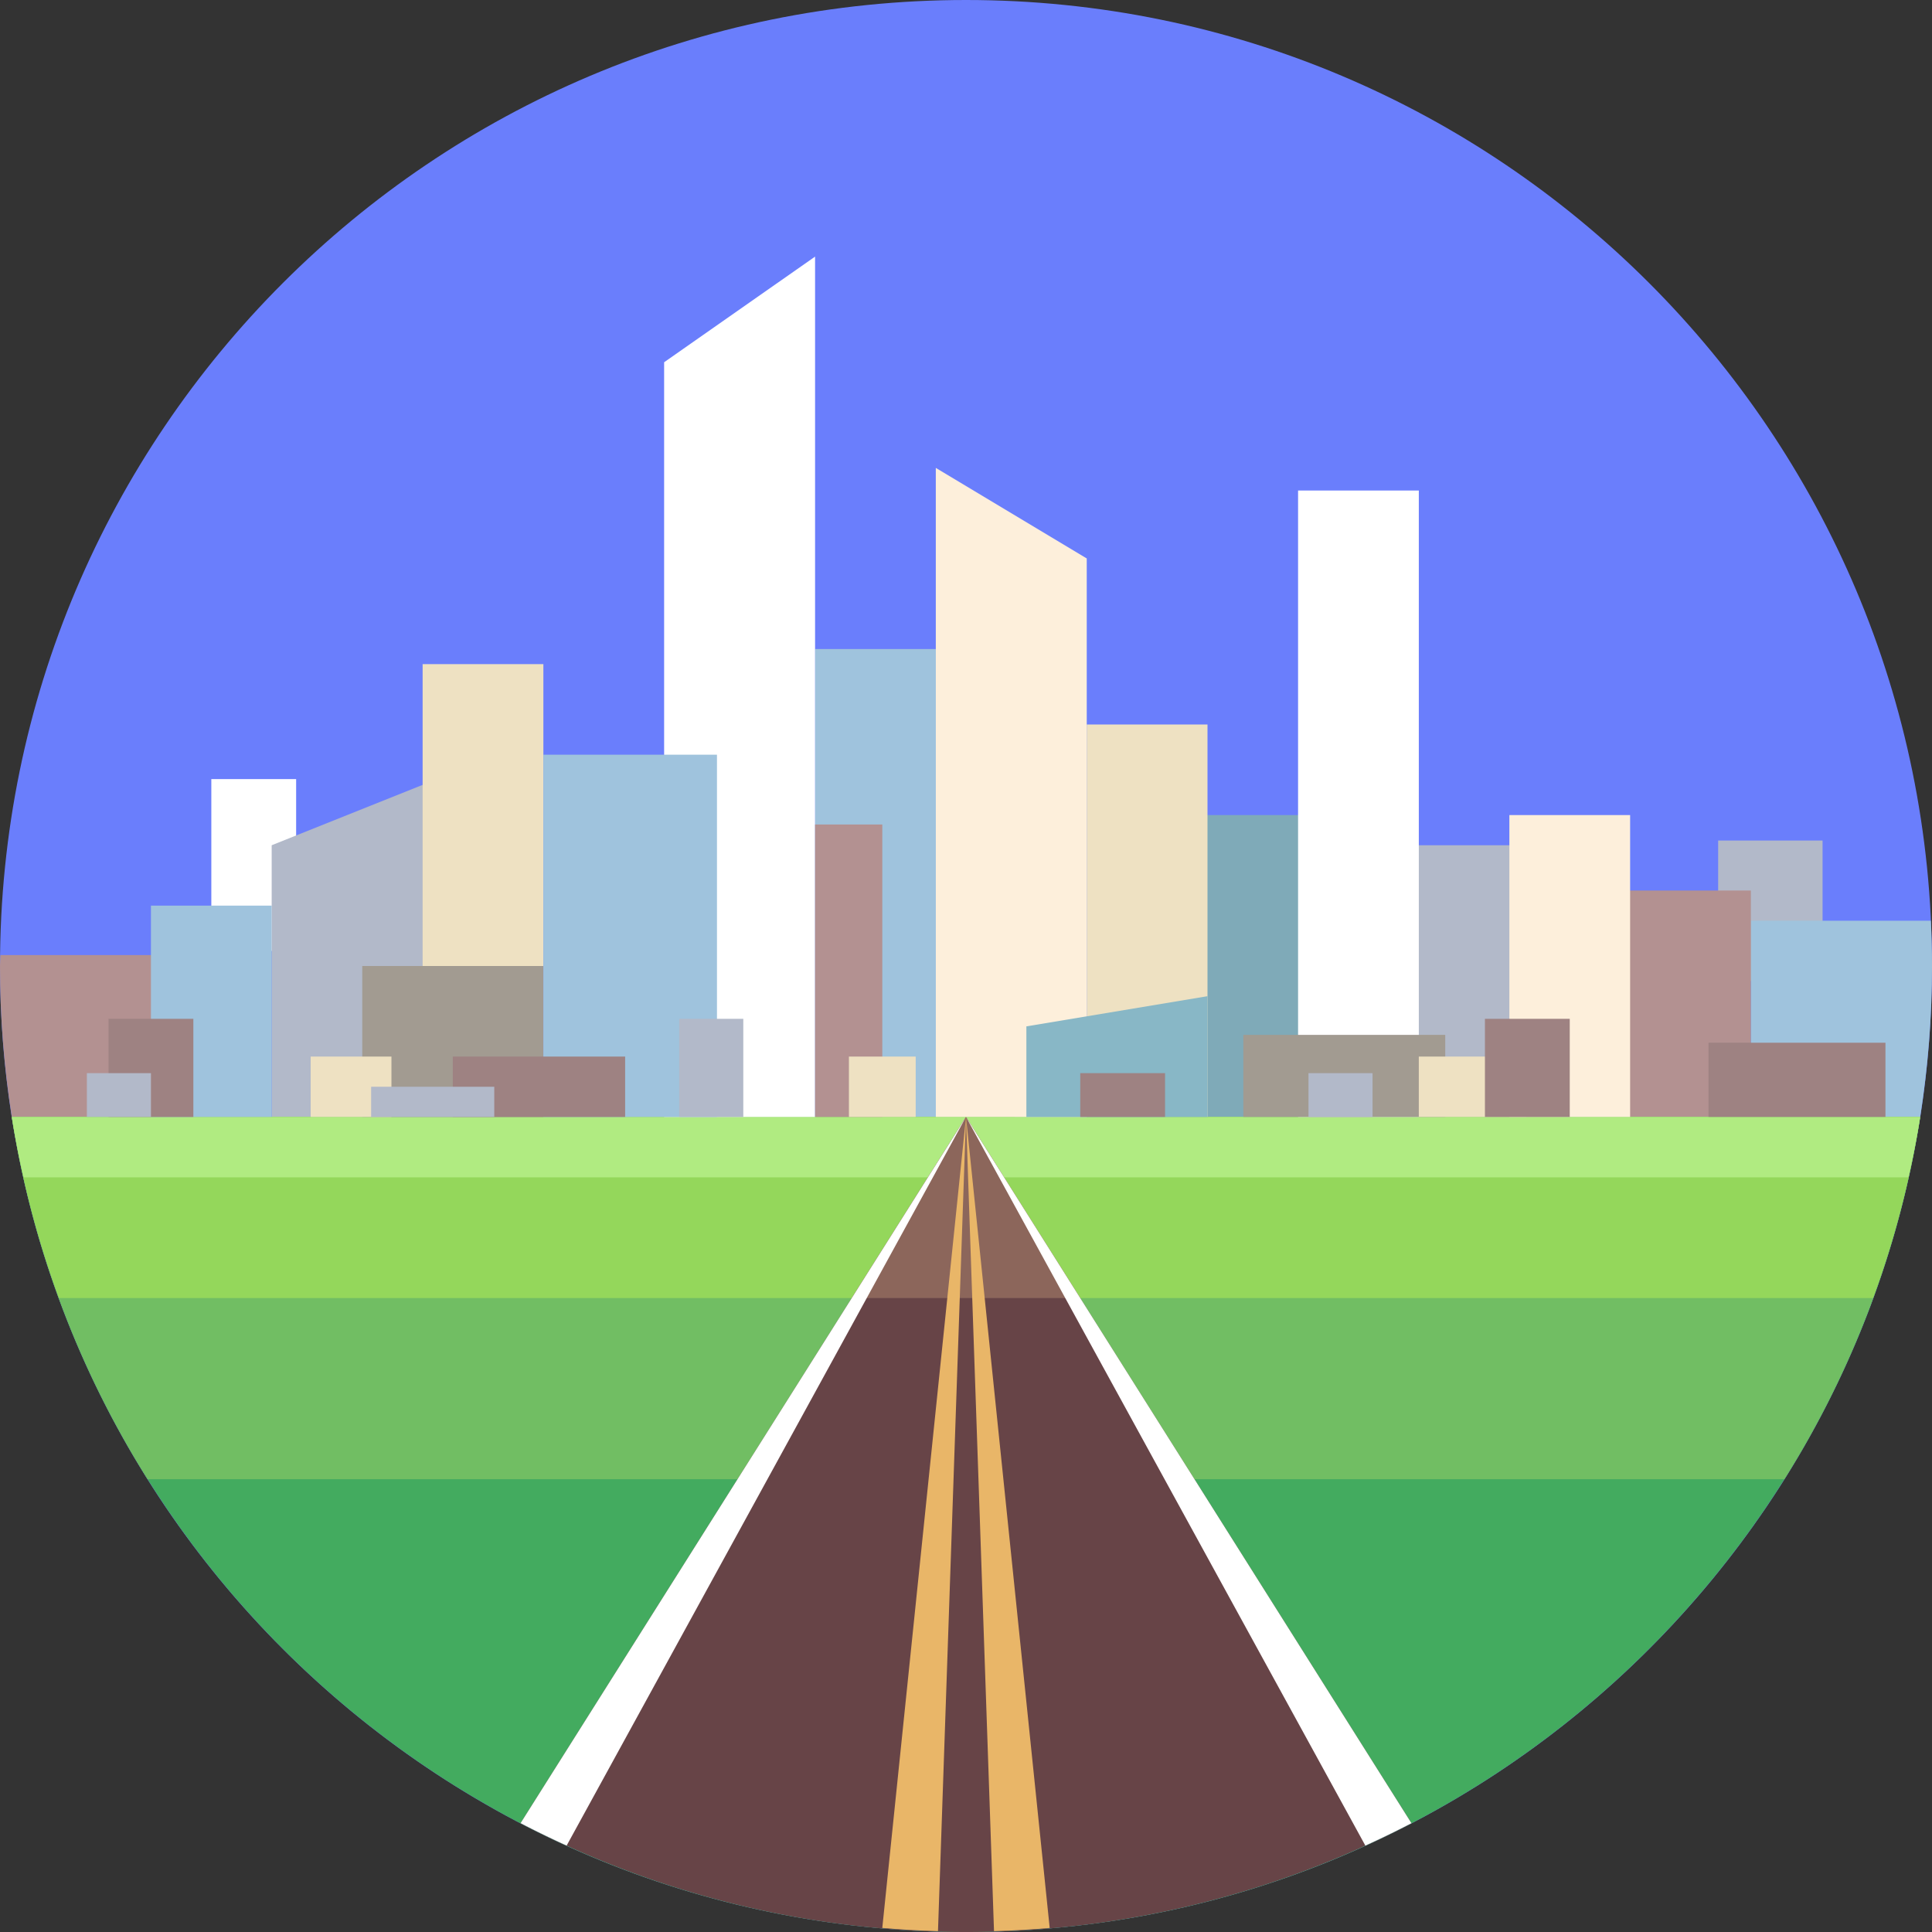 <svg xmlns="http://www.w3.org/2000/svg" width="100" height="100" fill="none"><rect width="100%" height="100%" fill="#333333" stroke="none"/><path fill="#6A7EFC" d="M50 100c27.614 0 50-22.386 50-50S77.614 0 50 0 0 22.386 0 50s22.386 50 50 50z"/><path fill="#fff" d="M15.328 40.326h-4.39v8.893h4.39v-8.893z"/><path fill="#B2B9C9" d="M94.336 43.506h-5.404v7.275h5.404v-7.275z"/><path fill="#9FC3DD" d="M90.625 57.813h8.763c.4-2.547.612-5.155.612-7.813 0-.786-.023-1.567-.06-2.344h-9.315v10.157z"/><path fill="#B39191" d="M.02 49.434c-.003.19-.02.376-.02.566 0 2.658.212 5.267.612 7.813H9.57v-8.379H.02z"/><path fill="#B2B9C9" d="M14.063 57.813h9.374l-1.562-17.188-7.813 3.125v14.063z"/><path fill="#7FAAB8" d="M69.385 42.188h-9.082v15.624h9.082V42.188z"/><path fill="#EEE1C2" d="M28.125 34.375h-6.25v23.438h6.25V34.374zM62.5 37.5h-6.25v20.313h6.25V37.5z"/><path fill="#9FC3DD" d="M48.438 33.594h-6.25v24.219h6.25V33.594z"/><path fill="#B2B9C9" d="M80.762 43.75H71.68v14.063h9.082V43.75z"/><path fill="#B39191" d="M90.625 46.094h-9.082v11.718h9.082V46.094z"/><path fill="#43AB5F" d="M.611 57.813C4.363 81.715 25.044 100 50 100c24.956 0 45.637-18.285 49.388-42.188H.611z"/><path fill="#71BE63" d="M92.359 76.563a49.692 49.692 0 0 0 7.03-18.75H.61a49.694 49.694 0 0 0 7.03 18.75h84.718z"/><path fill="#94D75B" d="M3.05 67.188h93.9a49.545 49.545 0 0 0 2.438-9.376H.611a49.56 49.56 0 0 0 2.439 9.376z"/><path fill="#B0EB81" d="M1.22 60.938h97.56c.231-1.032.443-2.07.608-3.126H.611a48.63 48.63 0 0 0 .61 3.126z"/><path fill="#674447" d="M73.055 94.366L50 57.813 26.946 94.365A49.759 49.759 0 0 0 50 100a49.76 49.76 0 0 0 23.055-5.634z"/><path fill="#8C665B" d="M55.913 67.188L50 57.812l-5.913 9.376h11.826z"/><path fill="#FDEFDB" d="M56.25 57.813V28.905l-7.813-4.687v33.593"/><path fill="#fff" d="M34.375 18.75v39.063h7.813V13.282l-7.813 5.468zM73.438 25.39h-6.25v32.422h6.25V25.392z"/><path fill="#A29B91" d="M28.125 57.813V50H18.75v7.813"/><path fill="#9FC3DD" d="M37.11 57.813v-18.75h-8.985v18.75"/><path fill="#88B7C6" d="M62.5 57.813v-6.25l-9.375 1.562v4.688"/><path fill="#FDEFDB" d="M84.375 42.188h-6.25v15.624h6.25V42.188z"/><path fill="#fff" d="M50 57.813l20.67 37.714a49.74 49.74 0 0 0 2.385-1.16L50 57.811zM50 57.813L26.946 94.365c.783.408 1.578.794 2.384 1.161L50 57.812z"/><path fill="#E9B668" d="M54.332 99.791L50 57.813l1.45 42.143c.968-.028 1.929-.082 2.882-.165zM50 57.813L45.667 99.79c.954.083 1.915.137 2.883.165L50 57.812z"/><path fill="#9FC3DD" d="M14.063 46.875h-6.25v10.938h6.25V46.874z"/><path fill="#A29B91" d="M74.805 53.565h-10.45v4.248h10.45v-4.248z"/><path fill="#B39191" d="M45.668 42.676h-3.48v15.136h3.48V42.677z"/><path fill="#9E8282" d="M32.357 54.688h-8.92v3.124h8.92v-3.124z"/><path fill="#EEE1C2" d="M20.261 54.688h-4.18v3.124h4.18v-3.124zM47.396 54.688H43.94v3.124h3.456v-3.124zM79.004 54.688h-5.567v3.124h5.567v-3.124z"/><path fill="#9E8282" d="M60.303 55.546h-4.39v2.266h4.39v-2.266zM81.25 52.734h-4.39v5.078h4.39v-5.078zM97.591 53.971h-9.16v3.841h9.16v-3.84zM10.008 52.734h-4.39v5.078h4.39v-5.078z"/><path fill="#B2B9C9" d="M38.473 52.734h-3.317v5.078h3.317v-5.078zM71.043 55.546h-3.316v2.266h3.316v-2.266zM7.813 55.546H4.496v2.266h3.317v-2.266zM25.583 56.25H19.21v1.563h6.373V56.25z"/></svg>